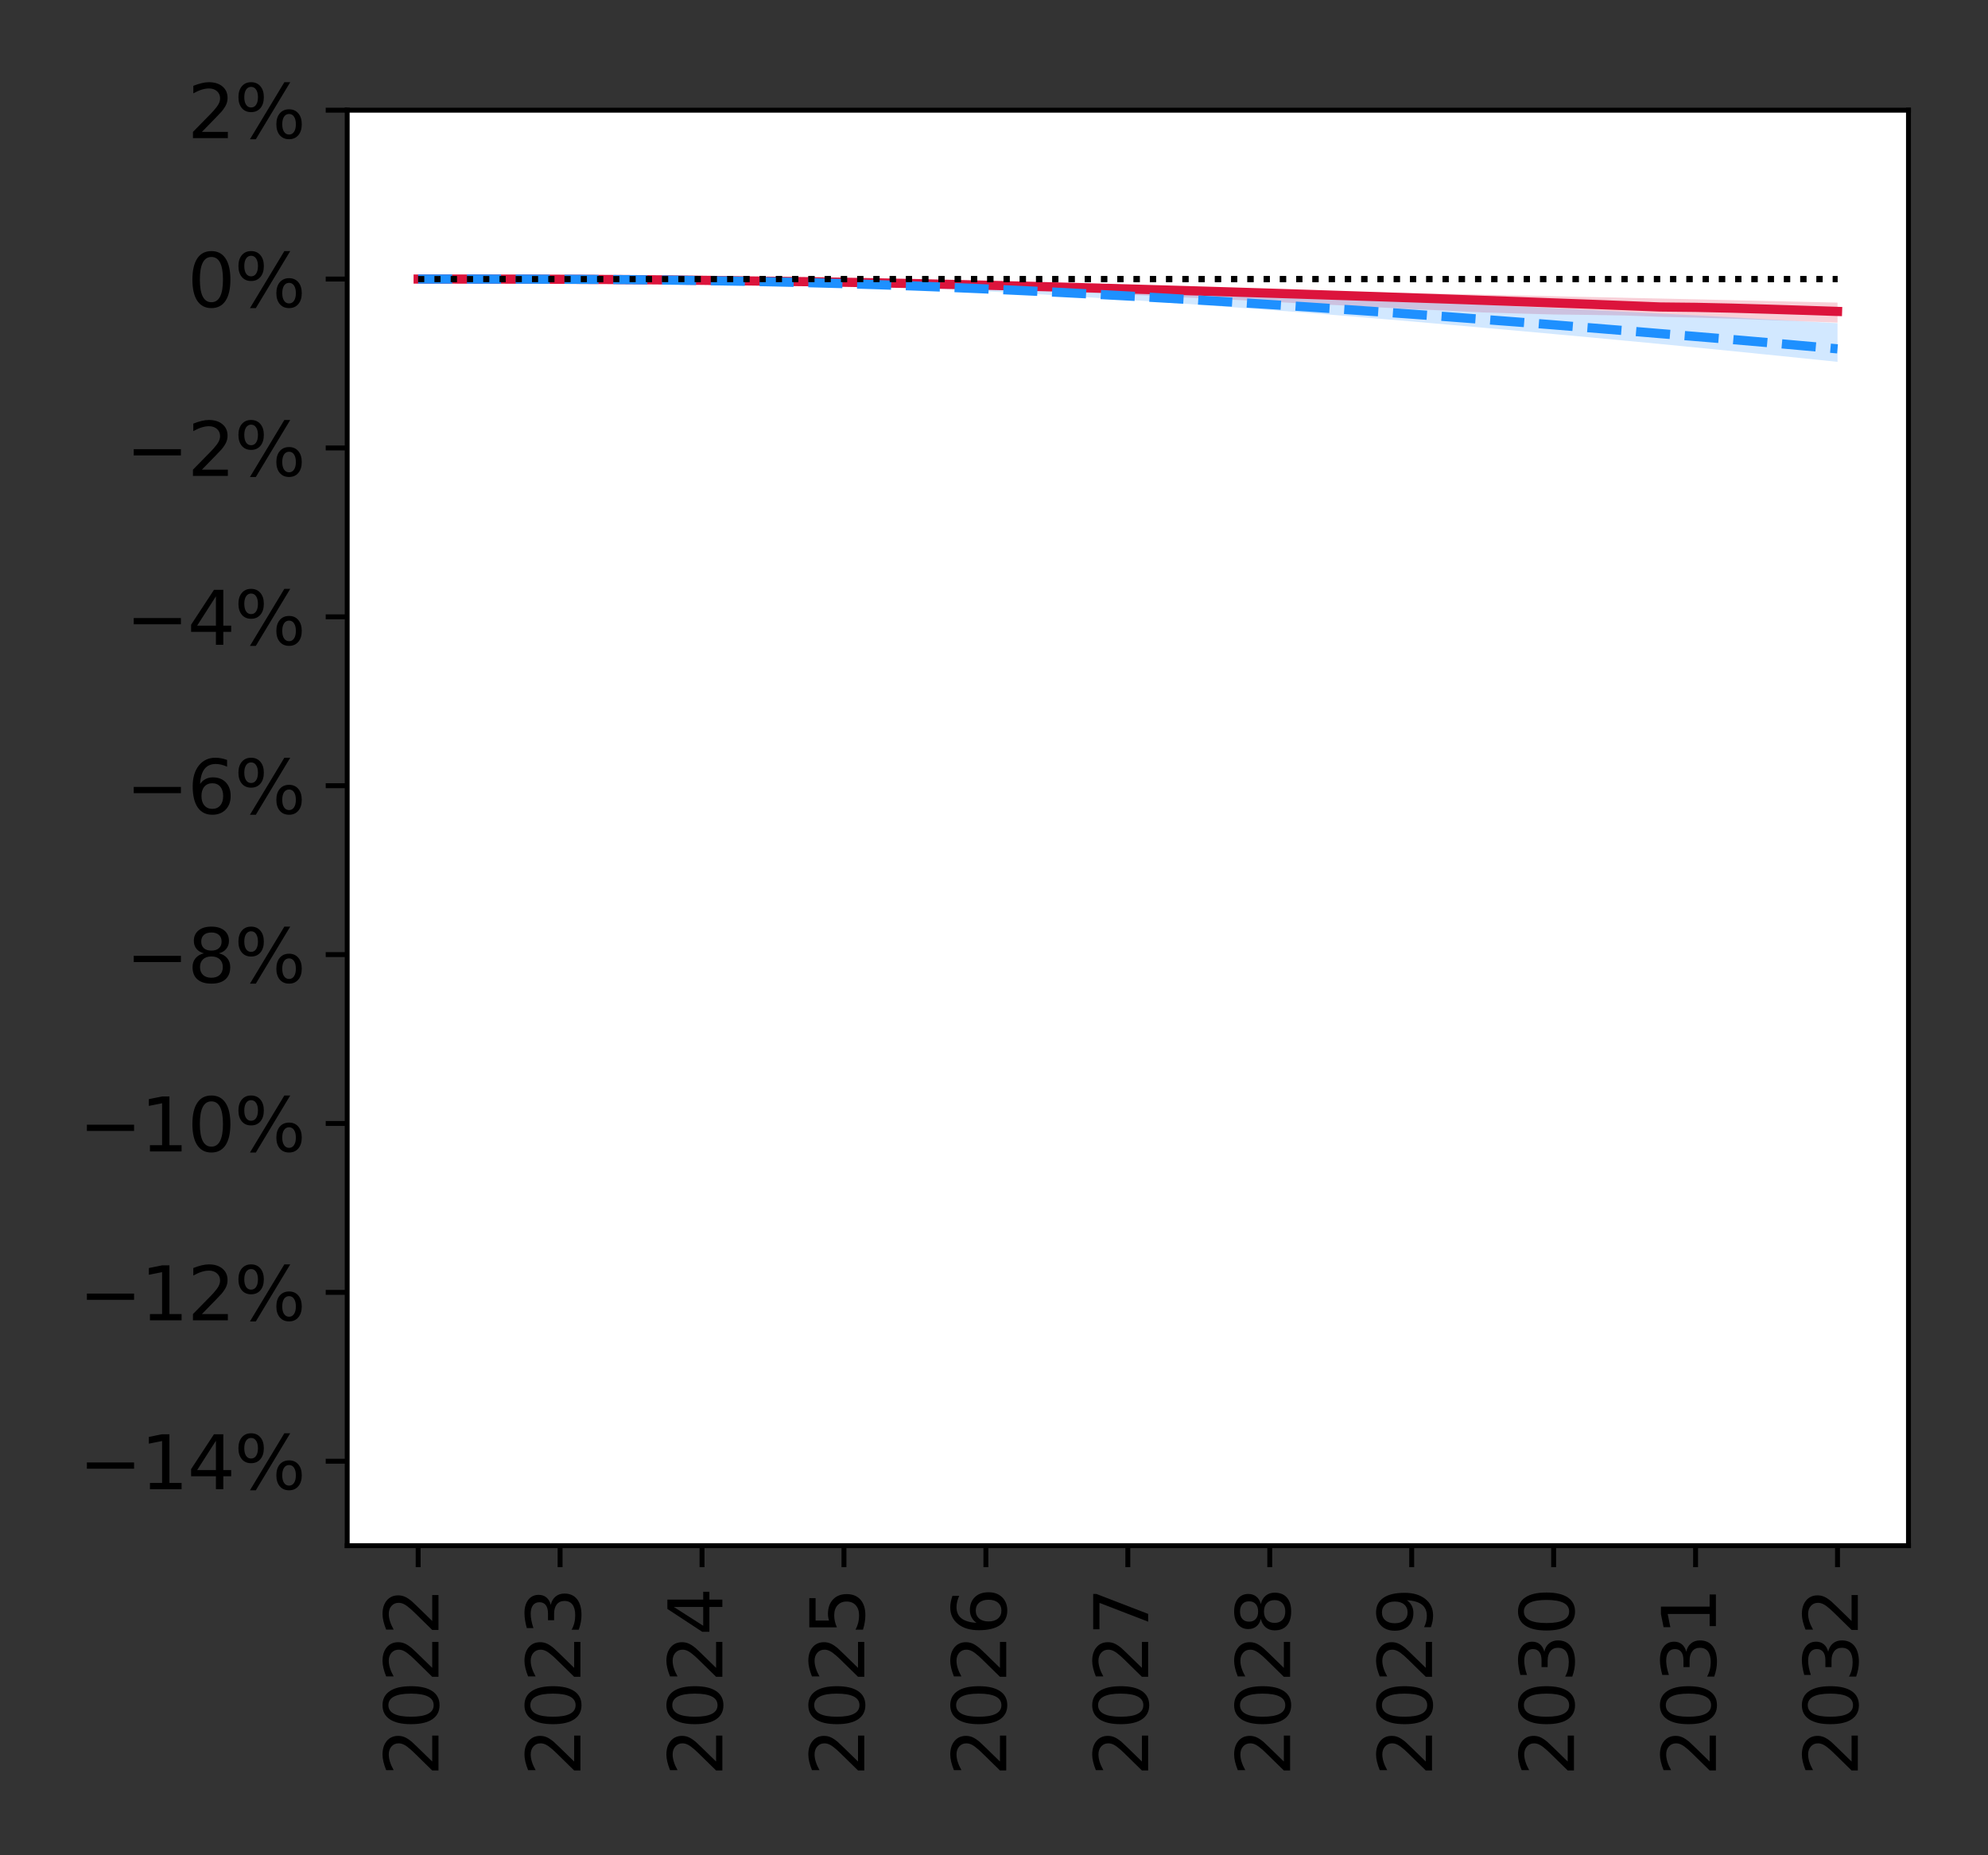 <?xml version="1.0" encoding="utf-8" standalone="no"?>
<!DOCTYPE svg PUBLIC "-//W3C//DTD SVG 1.1//EN"
  "http://www.w3.org/Graphics/SVG/1.1/DTD/svg11.dtd">
<svg height="302.4pt" version="1.1" viewBox="0 0 324 302.4" width="324pt" xmlns="http://www.w3.org/2000/svg" xmlns:xlink="http://www.w3.org/1999/xlink">
 <rect x="0" y="0" width="324" height="302.4" fill="#333333" stroke="none"/>
 <defs>
  <style type="text/css">*{stroke-linecap:butt;stroke-linejoin:round;}</style>
 </defs>
 <g id="figure_1">
  <g id="patch_1">
   <path d="M 0 302.4 
L 324 302.4 
L 324 0 
L 0 0 
z
" style="fill:none;"/>
  </g>
  <g id="axes_1">
   <g id="patch_2">
    <path d="M 56.585 251.94 
L 311.04 251.94 
L 311.04 17.96 
L 56.585 17.96 
z
" style="fill:#ffffff;"/>
   </g>
   <g id="PolyCollection_1">
    <path clip-path="url(#pfd273b0909)" d="M 68.151 45.487 
L 68.151 45.487 
L 73.934 45.489 
L 79.717 45.496 
L 85.5 45.512 
L 91.283 45.537 
L 97.066 45.573 
L 102.85 45.622 
L 108.633 45.685 
L 114.416 45.763 
L 120.199 45.858 
L 125.982 45.966 
L 131.765 46.097 
L 137.548 46.246 
L 143.331 46.414 
L 149.114 46.605 
L 154.897 46.813 
L 160.68 47.029 
L 166.463 47.267 
L 172.246 47.517 
L 178.029 47.775 
L 183.812 48.028 
L 189.596 48.311 
L 195.379 48.599 
L 201.162 48.874 
L 206.945 49.173 
L 212.728 49.49 
L 218.511 49.773 
L 224.294 50.079 
L 230.077 50.381 
L 235.86 50.637 
L 241.643 50.93 
L 247.426 51.101 
L 253.209 51.259 
L 258.992 51.327 
L 264.775 51.427 
L 270.559 51.639 
L 276.342 51.769 
L 282.125 51.939 
L 287.908 52.15 
L 293.691 52.368 
L 299.474 52.584 
L 299.474 49.323 
L 299.474 49.323 
L 293.691 49.191 
L 287.908 49.057 
L 282.125 48.922 
L 276.342 48.786 
L 270.559 48.658 
L 264.775 48.531 
L 258.992 48.407 
L 253.209 48.277 
L 247.426 48.146 
L 241.643 48.019 
L 235.86 47.886 
L 230.077 47.767 
L 224.294 47.639 
L 218.511 47.51 
L 212.728 47.387 
L 206.945 47.267 
L 201.162 47.138 
L 195.379 47.01 
L 189.596 46.887 
L 183.812 46.764 
L 178.029 46.644 
L 172.246 46.528 
L 166.463 46.421 
L 160.68 46.31 
L 154.897 46.204 
L 149.114 46.103 
L 143.331 46.005 
L 137.548 45.917 
L 131.765 45.838 
L 125.982 45.766 
L 120.199 45.704 
L 114.416 45.649 
L 108.633 45.602 
L 102.85 45.564 
L 97.066 45.535 
L 91.283 45.513 
L 85.5 45.498 
L 79.717 45.491 
L 73.934 45.487 
L 68.151 45.487 
z
" style="fill:#dc143c;fill-opacity:0.2;"/>
   </g>
   <g id="PolyCollection_2">
    <path clip-path="url(#pfd273b0909)" d="M 68.151 45.487 
L 68.151 45.487 
L 73.934 45.491 
L 79.717 45.491 
L 85.5 45.503 
L 91.283 45.526 
L 97.066 45.563 
L 102.85 45.617 
L 108.633 45.691 
L 114.416 45.785 
L 120.199 45.905 
L 125.982 46.048 
L 131.765 46.217 
L 137.548 46.416 
L 143.331 46.645 
L 149.114 46.897 
L 154.897 47.175 
L 160.68 47.477 
L 166.463 47.801 
L 172.246 48.141 
L 178.029 48.503 
L 183.812 48.872 
L 189.596 49.263 
L 195.379 49.673 
L 201.162 50.093 
L 206.945 50.52 
L 212.728 50.966 
L 218.511 51.426 
L 224.294 51.905 
L 230.077 52.396 
L 235.86 52.9 
L 241.643 53.411 
L 247.426 53.921 
L 253.209 54.446 
L 258.992 54.975 
L 264.775 55.521 
L 270.559 56.067 
L 276.342 56.637 
L 282.125 57.209 
L 287.908 57.793 
L 293.691 58.38 
L 299.474 58.981 
L 299.474 52.682 
L 299.474 52.682 
L 293.691 52.367 
L 287.908 52.042 
L 282.125 51.713 
L 276.342 51.397 
L 270.559 51.106 
L 264.775 50.811 
L 258.992 50.514 
L 253.209 50.225 
L 247.426 49.939 
L 241.643 49.669 
L 235.86 49.41 
L 230.077 49.139 
L 224.294 48.887 
L 218.511 48.642 
L 212.728 48.399 
L 206.945 48.16 
L 201.162 47.925 
L 195.379 47.694 
L 189.596 47.484 
L 183.812 47.279 
L 178.029 47.078 
L 172.246 46.886 
L 166.463 46.706 
L 160.68 46.533 
L 154.897 46.374 
L 149.114 46.228 
L 143.331 46.093 
L 137.548 45.974 
L 131.765 45.871 
L 125.982 45.782 
L 120.199 45.706 
L 114.416 45.643 
L 108.633 45.594 
L 102.85 45.555 
L 97.066 45.526 
L 91.283 45.507 
L 85.5 45.495 
L 79.717 45.487 
L 73.934 45.487 
L 68.151 45.487 
z
" style="fill:#1e90ff;fill-opacity:0.2;"/>
   </g>
   <g id="matplotlib.axis_1">
    <g id="xtick_1">
     <g id="line2d_1">
      <defs>
       <path d="M 0 0 
L 0 3.5 
" id="mf78064e9e5" style="stroke:#000000;stroke-width:0.8;"/>
      </defs>
      <g>
       <use style="stroke:#000000;stroke-width:0.8;" x="68.151" xlink:href="#mf78064e9e5" y="251.94"/>
      </g>
     </g>
     <g id="text_1">
      <!-- 2022 -->
      <g transform="translate(71.462 289.48)rotate(-90)scale(0.12 -0.12)">
       <defs>
        <path d="M 1228 531 
L 3431 531 
L 3431 0 
L 469 0 
L 469 531 
Q 828 903 1448 1529 
Q 2069 2156 2228 2338 
Q 2531 2678 2651 2914 
Q 2772 3150 2772 3378 
Q 2772 3750 2511 3984 
Q 2250 4219 1831 4219 
Q 1534 4219 1204 4116 
Q 875 4013 500 3803 
L 500 4441 
Q 881 4594 1212 4672 
Q 1544 4750 1819 4750 
Q 2544 4750 2975 4387 
Q 3406 4025 3406 3419 
Q 3406 3131 3298 2873 
Q 3191 2616 2906 2266 
Q 2828 2175 2409 1742 
Q 1991 1309 1228 531 
z
" id="DejaVuSans-32" transform="scale(0.016)"/>
        <path d="M 2034 4250 
Q 1547 4250 1301 3770 
Q 1056 3291 1056 2328 
Q 1056 1369 1301 889 
Q 1547 409 2034 409 
Q 2525 409 2770 889 
Q 3016 1369 3016 2328 
Q 3016 3291 2770 3770 
Q 2525 4250 2034 4250 
z
M 2034 4750 
Q 2819 4750 3233 4129 
Q 3647 3509 3647 2328 
Q 3647 1150 3233 529 
Q 2819 -91 2034 -91 
Q 1250 -91 836 529 
Q 422 1150 422 2328 
Q 422 3509 836 4129 
Q 1250 4750 2034 4750 
z
" id="DejaVuSans-30" transform="scale(0.016)"/>
       </defs>
       <use xlink:href="#DejaVuSans-32"/>
       <use x="63.623" xlink:href="#DejaVuSans-30"/>
       <use x="127.246" xlink:href="#DejaVuSans-32"/>
       <use x="190.869" xlink:href="#DejaVuSans-32"/>
      </g>
     </g>
    </g>
    <g id="xtick_2">
     <g id="line2d_2">
      <g>
       <use style="stroke:#000000;stroke-width:0.8;" x="91.283" xlink:href="#mf78064e9e5" y="251.94"/>
      </g>
     </g>
     <g id="text_2">
      <!-- 2023 -->
      <g transform="translate(94.595 289.48)rotate(-90)scale(0.12 -0.12)">
       <defs>
        <path d="M 2597 2516 
Q 3050 2419 3304 2112 
Q 3559 1806 3559 1356 
Q 3559 666 3084 287 
Q 2609 -91 1734 -91 
Q 1441 -91 1130 -33 
Q 819 25 488 141 
L 488 750 
Q 750 597 1062 519 
Q 1375 441 1716 441 
Q 2309 441 2620 675 
Q 2931 909 2931 1356 
Q 2931 1769 2642 2001 
Q 2353 2234 1838 2234 
L 1294 2234 
L 1294 2753 
L 1863 2753 
Q 2328 2753 2575 2939 
Q 2822 3125 2822 3475 
Q 2822 3834 2567 4026 
Q 2313 4219 1838 4219 
Q 1578 4219 1281 4162 
Q 984 4106 628 3988 
L 628 4550 
Q 988 4650 1302 4700 
Q 1616 4750 1894 4750 
Q 2613 4750 3031 4423 
Q 3450 4097 3450 3541 
Q 3450 3153 3228 2886 
Q 3006 2619 2597 2516 
z
" id="DejaVuSans-33" transform="scale(0.016)"/>
       </defs>
       <use xlink:href="#DejaVuSans-32"/>
       <use x="63.623" xlink:href="#DejaVuSans-30"/>
       <use x="127.246" xlink:href="#DejaVuSans-32"/>
       <use x="190.869" xlink:href="#DejaVuSans-33"/>
      </g>
     </g>
    </g>
    <g id="xtick_3">
     <g id="line2d_3">
      <g>
       <use style="stroke:#000000;stroke-width:0.8;" x="114.416" xlink:href="#mf78064e9e5" y="251.94"/>
      </g>
     </g>
     <g id="text_3">
      <!-- 2024 -->
      <g transform="translate(117.727 289.48)rotate(-90)scale(0.12 -0.12)">
       <defs>
        <path d="M 2419 4116 
L 825 1625 
L 2419 1625 
L 2419 4116 
z
M 2253 4666 
L 3047 4666 
L 3047 1625 
L 3713 1625 
L 3713 1100 
L 3047 1100 
L 3047 0 
L 2419 0 
L 2419 1100 
L 313 1100 
L 313 1709 
L 2253 4666 
z
" id="DejaVuSans-34" transform="scale(0.016)"/>
       </defs>
       <use xlink:href="#DejaVuSans-32"/>
       <use x="63.623" xlink:href="#DejaVuSans-30"/>
       <use x="127.246" xlink:href="#DejaVuSans-32"/>
       <use x="190.869" xlink:href="#DejaVuSans-34"/>
      </g>
     </g>
    </g>
    <g id="xtick_4">
     <g id="line2d_4">
      <g>
       <use style="stroke:#000000;stroke-width:0.8;" x="137.548" xlink:href="#mf78064e9e5" y="251.94"/>
      </g>
     </g>
     <g id="text_4">
      <!-- 2025 -->
      <g transform="translate(140.859 289.48)rotate(-90)scale(0.12 -0.12)">
       <defs>
        <path d="M 691 4666 
L 3169 4666 
L 3169 4134 
L 1269 4134 
L 1269 2991 
Q 1406 3038 1543 3061 
Q 1681 3084 1819 3084 
Q 2600 3084 3056 2656 
Q 3513 2228 3513 1497 
Q 3513 744 3044 326 
Q 2575 -91 1722 -91 
Q 1428 -91 1123 -41 
Q 819 9 494 109 
L 494 744 
Q 775 591 1075 516 
Q 1375 441 1709 441 
Q 2250 441 2565 725 
Q 2881 1009 2881 1497 
Q 2881 1984 2565 2268 
Q 2250 2553 1709 2553 
Q 1456 2553 1204 2497 
Q 953 2441 691 2322 
L 691 4666 
z
" id="DejaVuSans-35" transform="scale(0.016)"/>
       </defs>
       <use xlink:href="#DejaVuSans-32"/>
       <use x="63.623" xlink:href="#DejaVuSans-30"/>
       <use x="127.246" xlink:href="#DejaVuSans-32"/>
       <use x="190.869" xlink:href="#DejaVuSans-35"/>
      </g>
     </g>
    </g>
    <g id="xtick_5">
     <g id="line2d_5">
      <g>
       <use style="stroke:#000000;stroke-width:0.8;" x="160.68" xlink:href="#mf78064e9e5" y="251.94"/>
      </g>
     </g>
     <g id="text_5">
      <!-- 2026 -->
      <g transform="translate(163.991 289.48)rotate(-90)scale(0.12 -0.12)">
       <defs>
        <path d="M 2113 2584 
Q 1688 2584 1439 2293 
Q 1191 2003 1191 1497 
Q 1191 994 1439 701 
Q 1688 409 2113 409 
Q 2538 409 2786 701 
Q 3034 994 3034 1497 
Q 3034 2003 2786 2293 
Q 2538 2584 2113 2584 
z
M 3366 4563 
L 3366 3988 
Q 3128 4100 2886 4159 
Q 2644 4219 2406 4219 
Q 1781 4219 1451 3797 
Q 1122 3375 1075 2522 
Q 1259 2794 1537 2939 
Q 1816 3084 2150 3084 
Q 2853 3084 3261 2657 
Q 3669 2231 3669 1497 
Q 3669 778 3244 343 
Q 2819 -91 2113 -91 
Q 1303 -91 875 529 
Q 447 1150 447 2328 
Q 447 3434 972 4092 
Q 1497 4750 2381 4750 
Q 2619 4750 2861 4703 
Q 3103 4656 3366 4563 
z
" id="DejaVuSans-36" transform="scale(0.016)"/>
       </defs>
       <use xlink:href="#DejaVuSans-32"/>
       <use x="63.623" xlink:href="#DejaVuSans-30"/>
       <use x="127.246" xlink:href="#DejaVuSans-32"/>
       <use x="190.869" xlink:href="#DejaVuSans-36"/>
      </g>
     </g>
    </g>
    <g id="xtick_6">
     <g id="line2d_6">
      <g>
       <use style="stroke:#000000;stroke-width:0.8;" x="183.812" xlink:href="#mf78064e9e5" y="251.94"/>
      </g>
     </g>
     <g id="text_6">
      <!-- 2027 -->
      <g transform="translate(187.124 289.48)rotate(-90)scale(0.12 -0.12)">
       <defs>
        <path d="M 525 4666 
L 3525 4666 
L 3525 4397 
L 1831 0 
L 1172 0 
L 2766 4134 
L 525 4134 
L 525 4666 
z
" id="DejaVuSans-37" transform="scale(0.016)"/>
       </defs>
       <use xlink:href="#DejaVuSans-32"/>
       <use x="63.623" xlink:href="#DejaVuSans-30"/>
       <use x="127.246" xlink:href="#DejaVuSans-32"/>
       <use x="190.869" xlink:href="#DejaVuSans-37"/>
      </g>
     </g>
    </g>
    <g id="xtick_7">
     <g id="line2d_7">
      <g>
       <use style="stroke:#000000;stroke-width:0.8;" x="206.945" xlink:href="#mf78064e9e5" y="251.94"/>
      </g>
     </g>
     <g id="text_7">
      <!-- 2028 -->
      <g transform="translate(210.256 289.48)rotate(-90)scale(0.12 -0.12)">
       <defs>
        <path d="M 2034 2216 
Q 1584 2216 1326 1975 
Q 1069 1734 1069 1313 
Q 1069 891 1326 650 
Q 1584 409 2034 409 
Q 2484 409 2743 651 
Q 3003 894 3003 1313 
Q 3003 1734 2745 1975 
Q 2488 2216 2034 2216 
z
M 1403 2484 
Q 997 2584 770 2862 
Q 544 3141 544 3541 
Q 544 4100 942 4425 
Q 1341 4750 2034 4750 
Q 2731 4750 3128 4425 
Q 3525 4100 3525 3541 
Q 3525 3141 3298 2862 
Q 3072 2584 2669 2484 
Q 3125 2378 3379 2068 
Q 3634 1759 3634 1313 
Q 3634 634 3220 271 
Q 2806 -91 2034 -91 
Q 1263 -91 848 271 
Q 434 634 434 1313 
Q 434 1759 690 2068 
Q 947 2378 1403 2484 
z
M 1172 3481 
Q 1172 3119 1398 2916 
Q 1625 2713 2034 2713 
Q 2441 2713 2670 2916 
Q 2900 3119 2900 3481 
Q 2900 3844 2670 4047 
Q 2441 4250 2034 4250 
Q 1625 4250 1398 4047 
Q 1172 3844 1172 3481 
z
" id="DejaVuSans-38" transform="scale(0.016)"/>
       </defs>
       <use xlink:href="#DejaVuSans-32"/>
       <use x="63.623" xlink:href="#DejaVuSans-30"/>
       <use x="127.246" xlink:href="#DejaVuSans-32"/>
       <use x="190.869" xlink:href="#DejaVuSans-38"/>
      </g>
     </g>
    </g>
    <g id="xtick_8">
     <g id="line2d_8">
      <g>
       <use style="stroke:#000000;stroke-width:0.8;" x="230.077" xlink:href="#mf78064e9e5" y="251.94"/>
      </g>
     </g>
     <g id="text_8">
      <!-- 2029 -->
      <g transform="translate(233.388 289.48)rotate(-90)scale(0.12 -0.12)">
       <defs>
        <path d="M 703 97 
L 703 672 
Q 941 559 1184 500 
Q 1428 441 1663 441 
Q 2288 441 2617 861 
Q 2947 1281 2994 2138 
Q 2813 1869 2534 1725 
Q 2256 1581 1919 1581 
Q 1219 1581 811 2004 
Q 403 2428 403 3163 
Q 403 3881 828 4315 
Q 1253 4750 1959 4750 
Q 2769 4750 3195 4129 
Q 3622 3509 3622 2328 
Q 3622 1225 3098 567 
Q 2575 -91 1691 -91 
Q 1453 -91 1209 -44 
Q 966 3 703 97 
z
M 1959 2075 
Q 2384 2075 2632 2365 
Q 2881 2656 2881 3163 
Q 2881 3666 2632 3958 
Q 2384 4250 1959 4250 
Q 1534 4250 1286 3958 
Q 1038 3666 1038 3163 
Q 1038 2656 1286 2365 
Q 1534 2075 1959 2075 
z
" id="DejaVuSans-39" transform="scale(0.016)"/>
       </defs>
       <use xlink:href="#DejaVuSans-32"/>
       <use x="63.623" xlink:href="#DejaVuSans-30"/>
       <use x="127.246" xlink:href="#DejaVuSans-32"/>
       <use x="190.869" xlink:href="#DejaVuSans-39"/>
      </g>
     </g>
    </g>
    <g id="xtick_9">
     <g id="line2d_9">
      <g>
       <use style="stroke:#000000;stroke-width:0.8;" x="253.209" xlink:href="#mf78064e9e5" y="251.94"/>
      </g>
     </g>
     <g id="text_9">
      <!-- 2030 -->
      <g transform="translate(256.521 289.48)rotate(-90)scale(0.12 -0.12)">
       <use xlink:href="#DejaVuSans-32"/>
       <use x="63.623" xlink:href="#DejaVuSans-30"/>
       <use x="127.246" xlink:href="#DejaVuSans-33"/>
       <use x="190.869" xlink:href="#DejaVuSans-30"/>
      </g>
     </g>
    </g>
    <g id="xtick_10">
     <g id="line2d_10">
      <g>
       <use style="stroke:#000000;stroke-width:0.8;" x="276.342" xlink:href="#mf78064e9e5" y="251.94"/>
      </g>
     </g>
     <g id="text_10">
      <!-- 2031 -->
      <g transform="translate(279.653 289.48)rotate(-90)scale(0.12 -0.12)">
       <defs>
        <path d="M 794 531 
L 1825 531 
L 1825 4091 
L 703 3866 
L 703 4441 
L 1819 4666 
L 2450 4666 
L 2450 531 
L 3481 531 
L 3481 0 
L 794 0 
L 794 531 
z
" id="DejaVuSans-31" transform="scale(0.016)"/>
       </defs>
       <use xlink:href="#DejaVuSans-32"/>
       <use x="63.623" xlink:href="#DejaVuSans-30"/>
       <use x="127.246" xlink:href="#DejaVuSans-33"/>
       <use x="190.869" xlink:href="#DejaVuSans-31"/>
      </g>
     </g>
    </g>
    <g id="xtick_11">
     <g id="line2d_11">
      <g>
       <use style="stroke:#000000;stroke-width:0.8;" x="299.474" xlink:href="#mf78064e9e5" y="251.94"/>
      </g>
     </g>
     <g id="text_11">
      <!-- 2032 -->
      <g transform="translate(302.785 289.48)rotate(-90)scale(0.12 -0.12)">
       <use xlink:href="#DejaVuSans-32"/>
       <use x="63.623" xlink:href="#DejaVuSans-30"/>
       <use x="127.246" xlink:href="#DejaVuSans-33"/>
       <use x="190.869" xlink:href="#DejaVuSans-32"/>
      </g>
     </g>
    </g>
   </g>
   <g id="matplotlib.axis_2">
    <g id="ytick_1">
     <g id="line2d_12">
      <defs>
       <path d="M 0 0 
L -3.5 0 
" id="m7d88c6cc86" style="stroke:#000000;stroke-width:0.8;"/>
      </defs>
      <g>
       <use style="stroke:#000000;stroke-width:0.8;" x="56.585" xlink:href="#m7d88c6cc86" y="238.176"/>
      </g>
     </g>
     <g id="text_12">
      <!-- −14% -->
      <g transform="translate(12.857 242.736)scale(0.12 -0.12)">
       <defs>
        <path d="M 678 2272 
L 4684 2272 
L 4684 1741 
L 678 1741 
L 678 2272 
z
" id="DejaVuSans-2212" transform="scale(0.016)"/>
        <path d="M 4653 2053 
Q 4381 2053 4226 1822 
Q 4072 1591 4072 1178 
Q 4072 772 4226 539 
Q 4381 306 4653 306 
Q 4919 306 5073 539 
Q 5228 772 5228 1178 
Q 5228 1588 5073 1820 
Q 4919 2053 4653 2053 
z
M 4653 2450 
Q 5147 2450 5437 2106 
Q 5728 1763 5728 1178 
Q 5728 594 5436 251 
Q 5144 -91 4653 -91 
Q 4153 -91 3862 251 
Q 3572 594 3572 1178 
Q 3572 1766 3864 2108 
Q 4156 2450 4653 2450 
z
M 1428 4353 
Q 1159 4353 1004 4120 
Q 850 3888 850 3481 
Q 850 3069 1003 2837 
Q 1156 2606 1428 2606 
Q 1700 2606 1854 2837 
Q 2009 3069 2009 3481 
Q 2009 3884 1853 4118 
Q 1697 4353 1428 4353 
z
M 4250 4750 
L 4750 4750 
L 1831 -91 
L 1331 -91 
L 4250 4750 
z
M 1428 4750 
Q 1922 4750 2215 4408 
Q 2509 4066 2509 3481 
Q 2509 2891 2217 2550 
Q 1925 2209 1428 2209 
Q 931 2209 642 2551 
Q 353 2894 353 3481 
Q 353 4063 643 4406 
Q 934 4750 1428 4750 
z
" id="DejaVuSans-25" transform="scale(0.016)"/>
       </defs>
       <use xlink:href="#DejaVuSans-2212"/>
       <use x="83.789" xlink:href="#DejaVuSans-31"/>
       <use x="147.412" xlink:href="#DejaVuSans-34"/>
       <use x="211.035" xlink:href="#DejaVuSans-25"/>
      </g>
     </g>
    </g>
    <g id="ytick_2">
     <g id="line2d_13">
      <g>
       <use style="stroke:#000000;stroke-width:0.8;" x="56.585" xlink:href="#m7d88c6cc86" y="210.649"/>
      </g>
     </g>
     <g id="text_13">
      <!-- −12% -->
      <g transform="translate(12.857 215.208)scale(0.12 -0.12)">
       <use xlink:href="#DejaVuSans-2212"/>
       <use x="83.789" xlink:href="#DejaVuSans-31"/>
       <use x="147.412" xlink:href="#DejaVuSans-32"/>
       <use x="211.035" xlink:href="#DejaVuSans-25"/>
      </g>
     </g>
    </g>
    <g id="ytick_3">
     <g id="line2d_14">
      <g>
       <use style="stroke:#000000;stroke-width:0.8;" x="56.585" xlink:href="#m7d88c6cc86" y="183.122"/>
      </g>
     </g>
     <g id="text_14">
      <!-- −10% -->
      <g transform="translate(12.857 187.681)scale(0.12 -0.12)">
       <use xlink:href="#DejaVuSans-2212"/>
       <use x="83.789" xlink:href="#DejaVuSans-31"/>
       <use x="147.412" xlink:href="#DejaVuSans-30"/>
       <use x="211.035" xlink:href="#DejaVuSans-25"/>
      </g>
     </g>
    </g>
    <g id="ytick_4">
     <g id="line2d_15">
      <g>
       <use style="stroke:#000000;stroke-width:0.8;" x="56.585" xlink:href="#m7d88c6cc86" y="155.595"/>
      </g>
     </g>
     <g id="text_15">
      <!-- −8% -->
      <g transform="translate(20.492 160.154)scale(0.12 -0.12)">
       <use xlink:href="#DejaVuSans-2212"/>
       <use x="83.789" xlink:href="#DejaVuSans-38"/>
       <use x="147.412" xlink:href="#DejaVuSans-25"/>
      </g>
     </g>
    </g>
    <g id="ytick_5">
     <g id="line2d_16">
      <g>
       <use style="stroke:#000000;stroke-width:0.8;" x="56.585" xlink:href="#m7d88c6cc86" y="128.068"/>
      </g>
     </g>
     <g id="text_16">
      <!-- −6% -->
      <g transform="translate(20.492 132.627)scale(0.12 -0.12)">
       <use xlink:href="#DejaVuSans-2212"/>
       <use x="83.789" xlink:href="#DejaVuSans-36"/>
       <use x="147.412" xlink:href="#DejaVuSans-25"/>
      </g>
     </g>
    </g>
    <g id="ytick_6">
     <g id="line2d_17">
      <g>
       <use style="stroke:#000000;stroke-width:0.8;" x="56.585" xlink:href="#m7d88c6cc86" y="100.541"/>
      </g>
     </g>
     <g id="text_17">
      <!-- −4% -->
      <g transform="translate(20.492 105.1)scale(0.12 -0.12)">
       <use xlink:href="#DejaVuSans-2212"/>
       <use x="83.789" xlink:href="#DejaVuSans-34"/>
       <use x="147.412" xlink:href="#DejaVuSans-25"/>
      </g>
     </g>
    </g>
    <g id="ytick_7">
     <g id="line2d_18">
      <g>
       <use style="stroke:#000000;stroke-width:0.8;" x="56.585" xlink:href="#m7d88c6cc86" y="73.014"/>
      </g>
     </g>
     <g id="text_18">
      <!-- −2% -->
      <g transform="translate(20.492 77.573)scale(0.12 -0.12)">
       <use xlink:href="#DejaVuSans-2212"/>
       <use x="83.789" xlink:href="#DejaVuSans-32"/>
       <use x="147.412" xlink:href="#DejaVuSans-25"/>
      </g>
     </g>
    </g>
    <g id="ytick_8">
     <g id="line2d_19">
      <g>
       <use style="stroke:#000000;stroke-width:0.8;" x="56.585" xlink:href="#m7d88c6cc86" y="45.487"/>
      </g>
     </g>
     <g id="text_19">
      <!-- 0% -->
      <g transform="translate(30.548 50.046)scale(0.12 -0.12)">
       <use xlink:href="#DejaVuSans-30"/>
       <use x="63.623" xlink:href="#DejaVuSans-25"/>
      </g>
     </g>
    </g>
    <g id="ytick_9">
     <g id="line2d_20">
      <g>
       <use style="stroke:#000000;stroke-width:0.8;" x="56.585" xlink:href="#m7d88c6cc86" y="17.96"/>
      </g>
     </g>
     <g id="text_20">
      <!-- 2% -->
      <g transform="translate(30.548 22.519)scale(0.12 -0.12)">
       <use xlink:href="#DejaVuSans-32"/>
       <use x="63.623" xlink:href="#DejaVuSans-25"/>
      </g>
     </g>
    </g>
   </g>
   <g id="line2d_21">
    <path clip-path="url(#pfd273b0909)" d="M 68.151 45.487 
L 73.934 45.487 
L 79.717 45.491 
L 85.5 45.502 
L 91.283 45.518 
L 97.066 45.545 
L 102.85 45.579 
L 108.633 45.628 
L 114.416 45.689 
L 120.199 45.765 
L 125.982 45.845 
L 131.765 45.914 
L 137.548 46.003 
L 143.331 46.108 
L 149.114 46.224 
L 154.897 46.354 
L 160.68 46.488 
L 166.463 46.63 
L 172.246 46.777 
L 178.029 46.934 
L 183.812 47.095 
L 189.596 47.26 
L 195.379 47.43 
L 201.162 47.605 
L 206.945 47.783 
L 212.728 47.968 
L 218.511 48.157 
L 224.294 48.349 
L 230.077 48.545 
L 235.86 48.743 
L 241.643 48.95 
L 247.426 49.158 
L 253.209 49.374 
L 258.992 49.587 
L 264.775 49.811 
L 270.559 50.037 
L 276.342 50.098 
L 282.125 50.223 
L 287.908 50.387 
L 293.691 50.569 
L 299.474 50.761 
" style="fill:none;stroke:#dc143c;stroke-linecap:square;stroke-width:1.5;"/>
   </g>
   <g id="line2d_22">
    <path clip-path="url(#pfd273b0909)" d="M 68.151 45.487 
L 299.474 45.487 
" style="fill:none;stroke:#000000;stroke-dasharray:1,1.65;stroke-dashoffset:0;"/>
   </g>
   <g id="line2d_23">
    <path clip-path="url(#pfd273b0909)" d="M 68.151 45.487 
L 73.934 45.487 
L 79.717 45.491 
L 85.5 45.499 
L 91.283 45.515 
L 97.066 45.544 
L 102.85 45.589 
L 108.633 45.649 
L 114.416 45.73 
L 120.199 45.827 
L 125.982 45.939 
L 131.765 46.075 
L 137.548 46.232 
L 143.331 46.414 
L 149.114 46.619 
L 154.897 46.847 
L 160.68 47.093 
L 166.463 47.359 
L 172.246 47.636 
L 178.029 47.937 
L 183.812 48.245 
L 189.596 48.574 
L 195.379 48.91 
L 201.162 49.263 
L 206.945 49.633 
L 212.728 50.005 
L 218.511 50.395 
L 224.294 50.792 
L 230.077 51.203 
L 235.86 51.621 
L 241.643 52.058 
L 247.426 52.497 
L 253.209 52.95 
L 258.992 53.422 
L 264.775 53.891 
L 270.559 54.374 
L 276.342 54.847 
L 282.125 55.327 
L 287.908 55.825 
L 293.691 56.342 
L 299.474 56.86 
" style="fill:none;stroke:#1e90ff;stroke-dasharray:5.55,2.4;stroke-dashoffset:0;stroke-width:1.5;"/>
   </g>
   <g id="line2d_24">
    <path clip-path="url(#pfd273b0909)" d="M 68.151 45.487 
L 299.474 45.487 
" style="fill:none;stroke:#000000;stroke-dasharray:1,1.65;stroke-dashoffset:0;"/>
   </g>
   <g id="patch_3">
    <path d="M 56.585 251.94 
L 56.585 17.96 
" style="fill:none;stroke:#000000;stroke-linecap:square;stroke-linejoin:miter;stroke-width:0.8;"/>
   </g>
   <g id="patch_4">
    <path d="M 311.04 251.94 
L 311.04 17.96 
" style="fill:none;stroke:#000000;stroke-linecap:square;stroke-linejoin:miter;stroke-width:0.8;"/>
   </g>
   <g id="patch_5">
    <path d="M 56.585 251.94 
L 311.04 251.94 
" style="fill:none;stroke:#000000;stroke-linecap:square;stroke-linejoin:miter;stroke-width:0.8;"/>
   </g>
   <g id="patch_6">
    <path d="M 56.585 17.96 
L 311.04 17.96 
" style="fill:none;stroke:#000000;stroke-linecap:square;stroke-linejoin:miter;stroke-width:0.8;"/>
   </g>
  </g>
 </g>
 <defs>
  <clipPath id="pfd273b0909">
   <rect height="233.98" width="254.455" x="56.585" y="17.96"/>
  </clipPath>
 </defs>
</svg>

